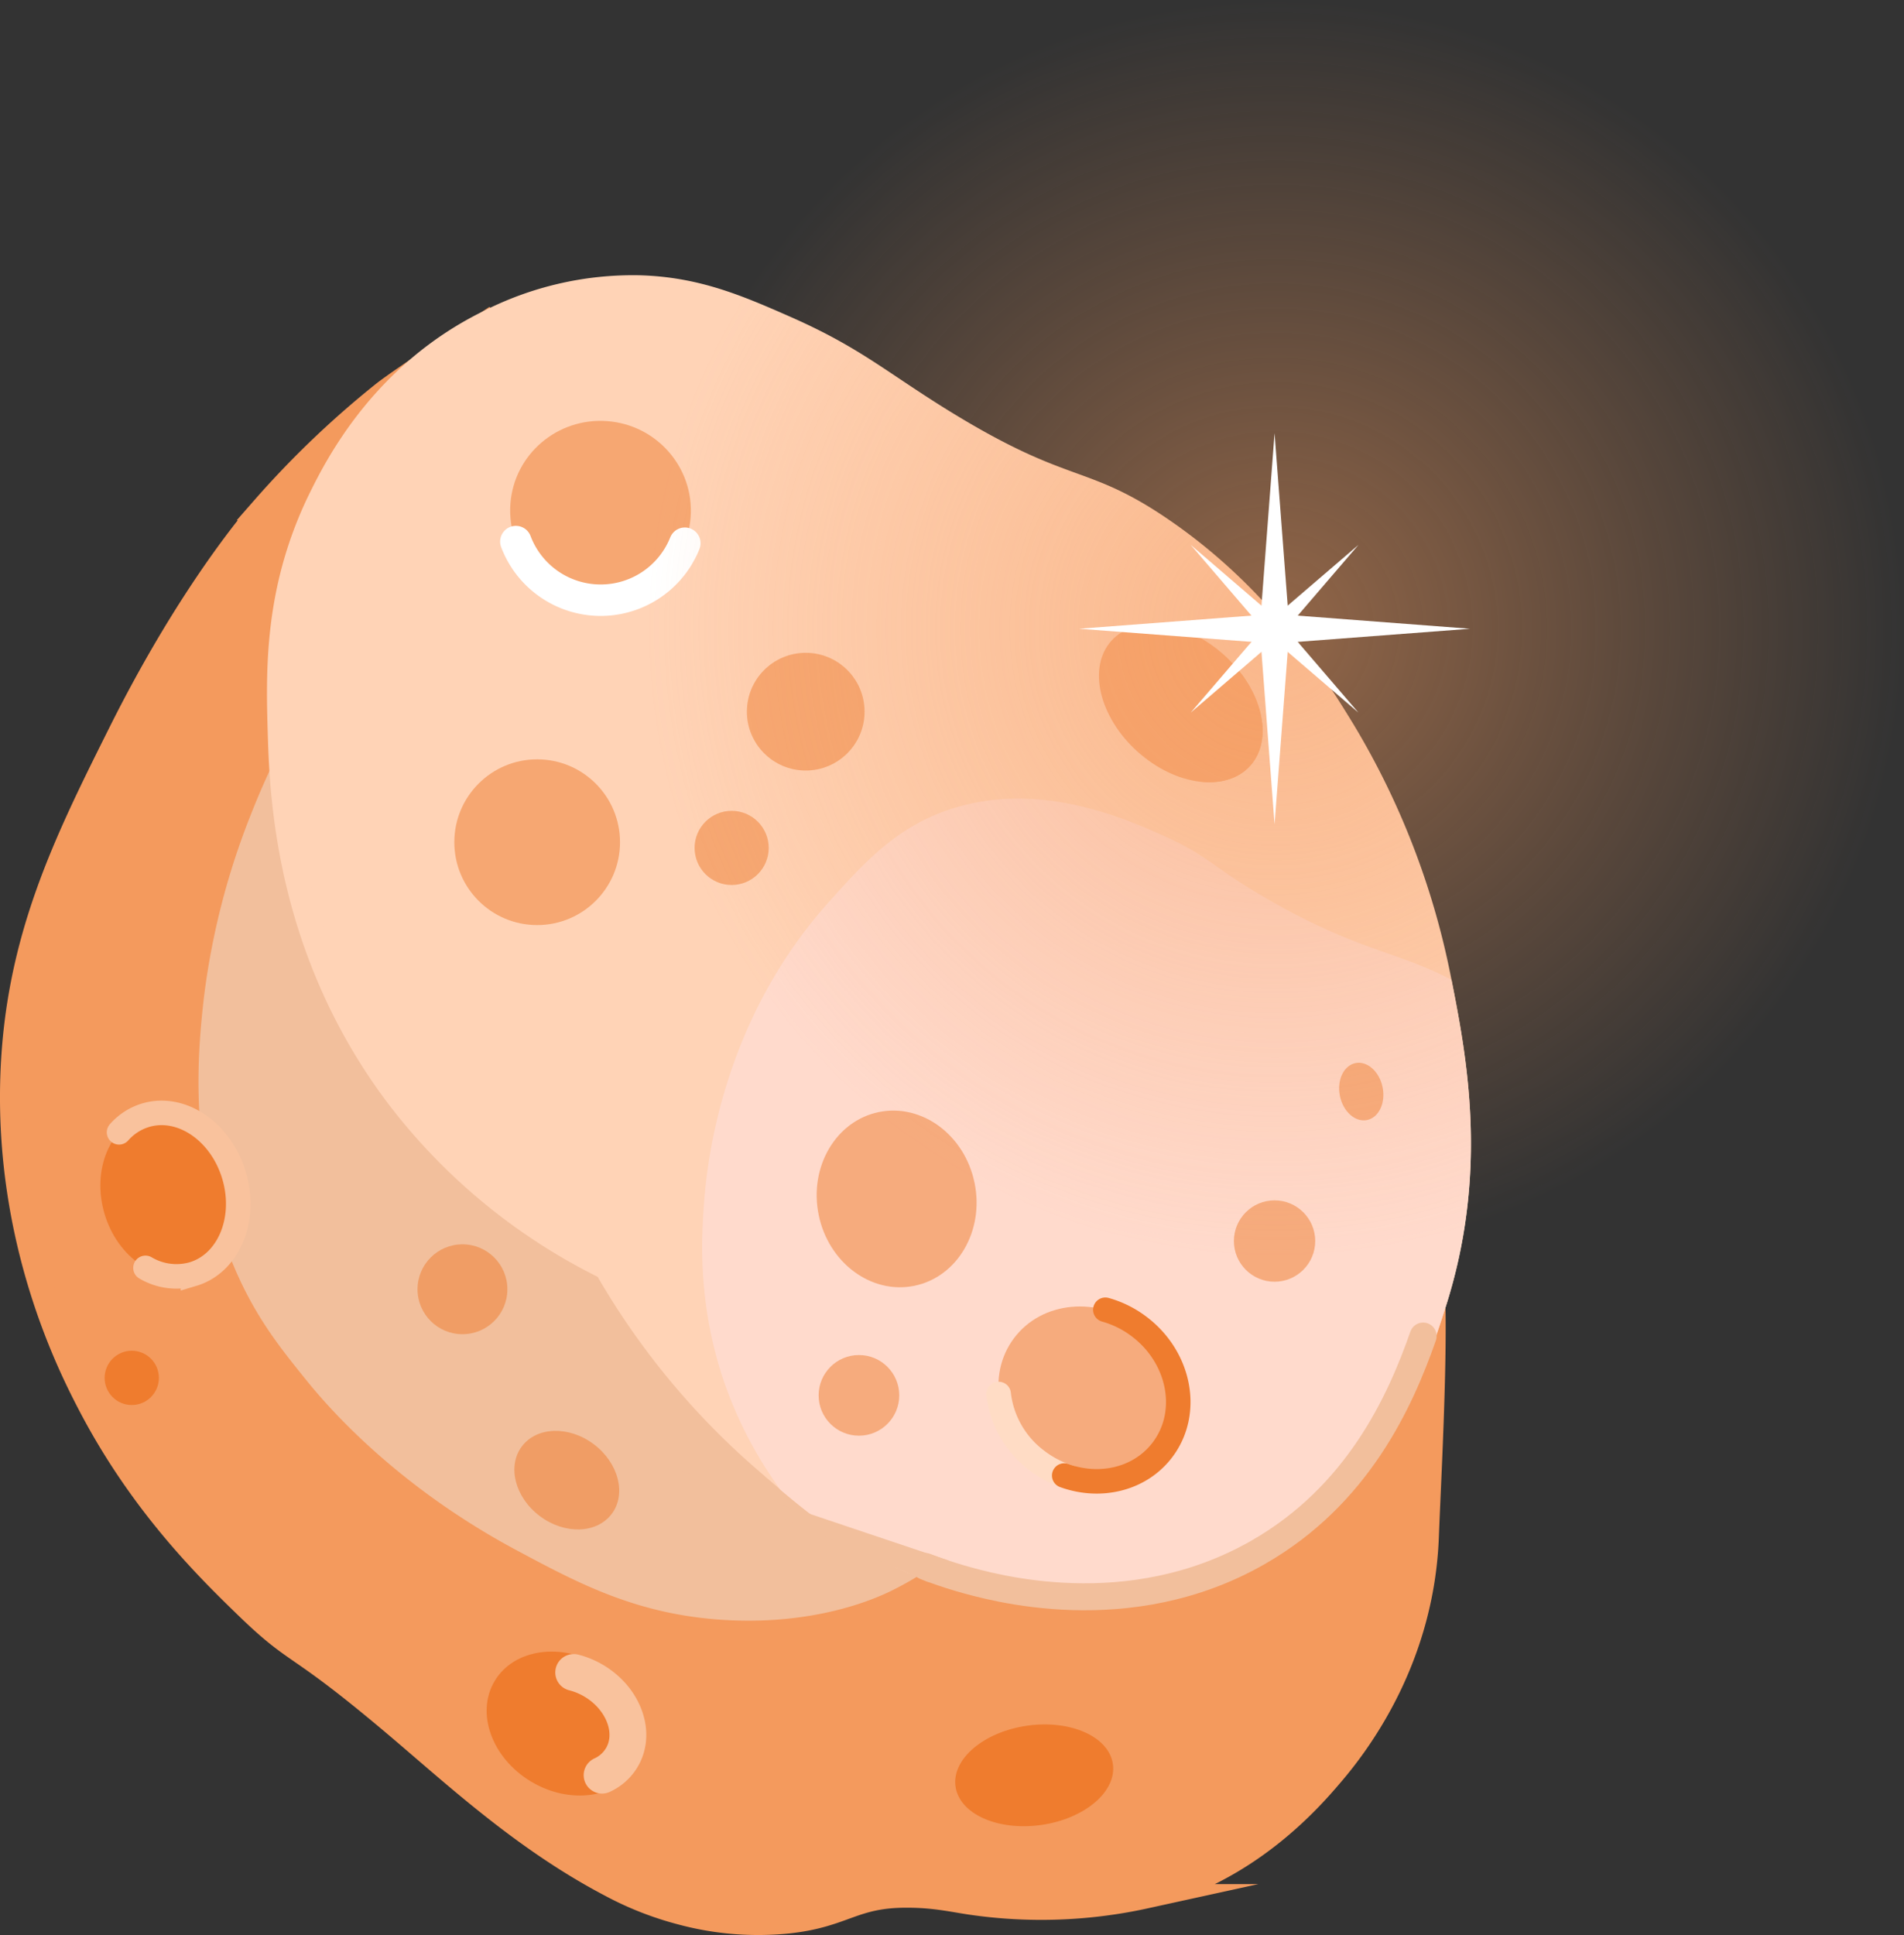 <svg xmlns="http://www.w3.org/2000/svg" xmlns:xlink="http://www.w3.org/1999/xlink" viewBox="0 0 486.98 494.79"><rect x="0" y="0" width="486.98" height="494.79" fill="#333333" stroke="none"/><defs><style>.cls-1{fill:#f49a5d;}.cls-1,.cls-2{stroke:#f49a5d;}.cls-1,.cls-10,.cls-12,.cls-14,.cls-2,.cls-3,.cls-5{stroke-miterlimit:10;}.cls-1,.cls-14,.cls-2,.cls-3,.cls-5,.cls-8,.cls-9{stroke-width:6.27px;}.cls-13,.cls-2{fill:#f2bf9c;}.cls-3{fill:#ffd3b6;stroke:#ffd3b6;}.cls-4,.cls-7{fill:#ef7c2e;}.cls-5{fill:#ffdacc;stroke:#ffdacc;}.cls-10,.cls-12,.cls-14,.cls-6,.cls-8,.cls-9{fill:none;stroke-linecap:round;}.cls-14,.cls-6{stroke:#f9c29d;}.cls-6,.cls-8,.cls-9{stroke-linejoin:round;}.cls-6{stroke-width:9.41px;}.cls-11,.cls-15,.cls-7{opacity:0.5;}.cls-8{stroke:#ffdcc5;}.cls-9{stroke:#ef7c2e;}.cls-10{stroke:#f2bf9c;stroke-width:6.9px;}.cls-12{stroke:#fff;stroke-width:8.04px;}.cls-15{fill:url(#radial-gradient);}.cls-16{fill:#fff;}</style><radialGradient id="radial-gradient" cx="326.22" cy="160.77" r="160.77" gradientUnits="userSpaceOnUse"><stop offset="0" stop-color="#f49a5d"/><stop offset="1" stop-color="#f49a5d" stop-opacity="0"/></radialGradient></defs><g id="asteroid"><path class="cls-1" d="M659.14,521c3.43,8.21.63,56.17-.07,74.72-1.14,30.16-16.27,51.4-24.45,60.91-5.12,6-21.36,24.91-47.52,31.07a124.28,124.28,0,0,1-44.87,1.53c-4.88-.75-9.32-1.78-16.27-1.76-13.58,0-15.78,4.95-29.82,6.55a75.46,75.46,0,0,1-27.79-2.2,81.91,81.91,0,0,1-18-7.08C428.9,673.48,412,658,397.13,645.34c-28.19-24-25.91-18.22-40.1-32-10-9.7-26.61-26.07-39.77-51.25-5.35-10.25-21.4-41.91-19.83-84.56,1.28-34.71,13.59-59.36,27.62-87.44,16.41-32.83,31.87-51.94,36.6-57.38a239.81,239.81,0,0,1,30.74-29.37c4.67-3.66,23.52-16,26.53-18C501.36,371.83,576.69,434.48,659.14,521Z" transform="translate(-294.19 -202.81)"/><path class="cls-2" d="M376.56,369.73a208.73,208.73,0,0,0-21.25,40.53,191.53,191.53,0,0,0-12.05,47c-1.58,13.82-4.57,43,8.81,72.76,5.41,12,11.38,19.42,18,27.63,4.9,6.06,22.59,27.11,54.79,44.33,16,8.56,31.38,16.78,54.34,18.17,24.71,1.5,40.69-6,44.12-7.65a89.4,89.4,0,0,0,35-30.64" transform="translate(-294.19 -202.81)"/><path class="cls-3" d="M591.59,338.44c-21-14.45-24.65-8.33-56.7-28.14-16-9.92-22.41-15.95-39.87-23.64-12.32-5.42-22.8-9.91-37.31-10.33a81.22,81.22,0,0,0-38.79,9c-26.64,13.17-38.46,36.34-42.59,44.7-11.69,23.64-11,44.82-10.49,61.34.52,16,2.3,55,30.24,91.9a150,150,0,0,0,53.21,43.63,190.25,190.25,0,0,0,40.31,49.05c13.24,11.48,27.6,23.93,50.12,30.4,8.22,2.36,43.1,12.37,76.29-6.64,30-17.2,39.68-47.26,44.93-63.61,10.91-33.94,5.22-62.86,1.38-82.35a196.91,196.91,0,0,0-24.51-63.91C630.14,377.27,616.66,355.69,591.59,338.44Z" transform="translate(-294.19 -202.81)"/><ellipse class="cls-4" cx="558.75" cy="656.71" rx="20.33" ry="12.82" transform="translate(-381.39 -117.26) rotate(-8.12)"/><path class="cls-5" d="M660.94,536.09c10.59-33,5.53-61.21,1.72-80.65-13-6.51-22.94-6.95-45.13-19.62-15.26-8.71-15.57-11.36-27-16.45-9.74-4.32-29.73-13.19-50.5-7.22-14,4-22.17,13-31.16,23-26.73,29.54-30.7,64.61-31.5,75.66-.6,8.52-1.57,24.16,4.54,43a102.8,102.8,0,0,0,14.19,27.78c11.57,9.75,24.73,19.41,43.65,24.84,8.22,2.36,43.1,12.37,76.29-6.64C646,582.5,655.69,552.44,660.94,536.09Z" transform="translate(-294.19 -202.81)"/><ellipse class="cls-4" cx="438.87" cy="643.56" rx="17.28" ry="21.18" transform="translate(-633.05 484.35) rotate(-58.92)"/><path class="cls-6" d="M440.92,630.45a19.56,19.56,0,0,1,5.26,2.2c7.64,4.61,10.78,13.4,7,19.63a11.25,11.25,0,0,1-5,4.43" transform="translate(-294.19 -202.81)"/><circle class="cls-4" cx="33.7" cy="352.32" r="6.94"/><ellipse class="cls-7" cx="523.5" cy="509.39" rx="20.35" ry="22.67" transform="translate(-385.15 -88.34) rotate(-11.49)"/><circle class="cls-7" cx="325.99" cy="317.33" r="10.4"/><ellipse class="cls-7" cx="642.33" cy="481.95" rx="5.57" ry="7.43" transform="translate(-377.3 -65.23) rotate(-11.49)"/><ellipse class="cls-7" cx="572.54" cy="559.19" rx="21.55" ry="23.78" transform="translate(-512.53 478.82) rotate(-53.12)"/><path class="cls-8" d="M567.85,580.58a25.8,25.8,0,0,1-8.24-4.15,24.81,24.81,0,0,1-10-17.18" transform="translate(-294.19 -202.81)"/><path class="cls-9" d="M576.9,537.71a25.71,25.71,0,0,1,8.57,4.24c10.51,7.88,13.24,22,6.09,31.51-5.69,7.59-15.94,10-25.18,6.64" transform="translate(-294.19 -202.81)"/><circle class="cls-7" cx="219.69" cy="356.79" r="10.31"/><path class="cls-10" d="M530.9,603.36c2.8,1.09,5.73,2.09,8.82,3,8.22,2.36,43.1,12.37,76.29-6.64,25.44-14.58,36.26-38.41,42.17-55.29" transform="translate(-294.19 -202.81)"/><circle class="cls-7" cx="137.39" cy="215.35" r="21.19"/><circle class="cls-7" cx="206.08" cy="181.97" r="15.05"/><circle class="cls-7" cx="187.13" cy="216.81" r="9.48"/><g class="cls-11"><ellipse class="cls-4" cx="596.18" cy="382.62" rx="16.59" ry="23.89" transform="translate(-381.42 366.26) rotate(-47.95)"/><path class="cls-4" d="M611.71,375.13c6.12,8.18,7.29,17.85,2.21,23.49-2.9,3.21-7.3,4.53-12.18,4.11" transform="translate(-294.19 -202.81)"/></g><ellipse class="cls-7" cx="447.81" cy="333.36" rx="22.91" ry="23.11" transform="translate(-212.04 552.4) rotate(-85.75)"/><path class="cls-12" d="M469.35,341.71a23.19,23.19,0,0,1-43.22-.42" transform="translate(-294.19 -202.81)"/><polygon class="cls-13" points="242.64 399.03 169.33 374.41 237.37 404.52 242.64 399.03"/><ellipse class="cls-4" cx="337.48" cy="508.28" rx="17.28" ry="21.19" transform="translate(-425.39 -85.14) rotate(-16.61)"/><path class="cls-14" d="M324.64,492.34a14.69,14.69,0,0,1,6.78-4.37c9.15-2.73,19.27,4.15,22.62,15.37s-1.36,22.52-10.5,25.25A15.51,15.51,0,0,1,331.4,527" transform="translate(-294.19 -202.81)"/><circle class="cls-7" cx="118.28" cy="329.66" r="11.49"/><ellipse class="cls-7" cx="439.15" cy="581.22" rx="11.49" ry="14.37" transform="translate(-583.5 380.93) rotate(-53.12)"/></g><g id="glow"><circle class="cls-15" cx="326.22" cy="160.77" r="160.77"/></g><g id="star"><polygon class="cls-16" points="325.99 157.74 347.44 139.33 329.03 160.77 347.44 182.21 325.99 163.8 304.55 182.21 322.96 160.77 304.55 139.33 325.99 157.74"/><polygon class="cls-16" points="329.53 157.23 375.99 160.77 329.53 164.3 325.99 210.77 322.46 164.3 275.99 160.77 322.46 157.23 325.99 110.77 329.53 157.23"/></g></svg>